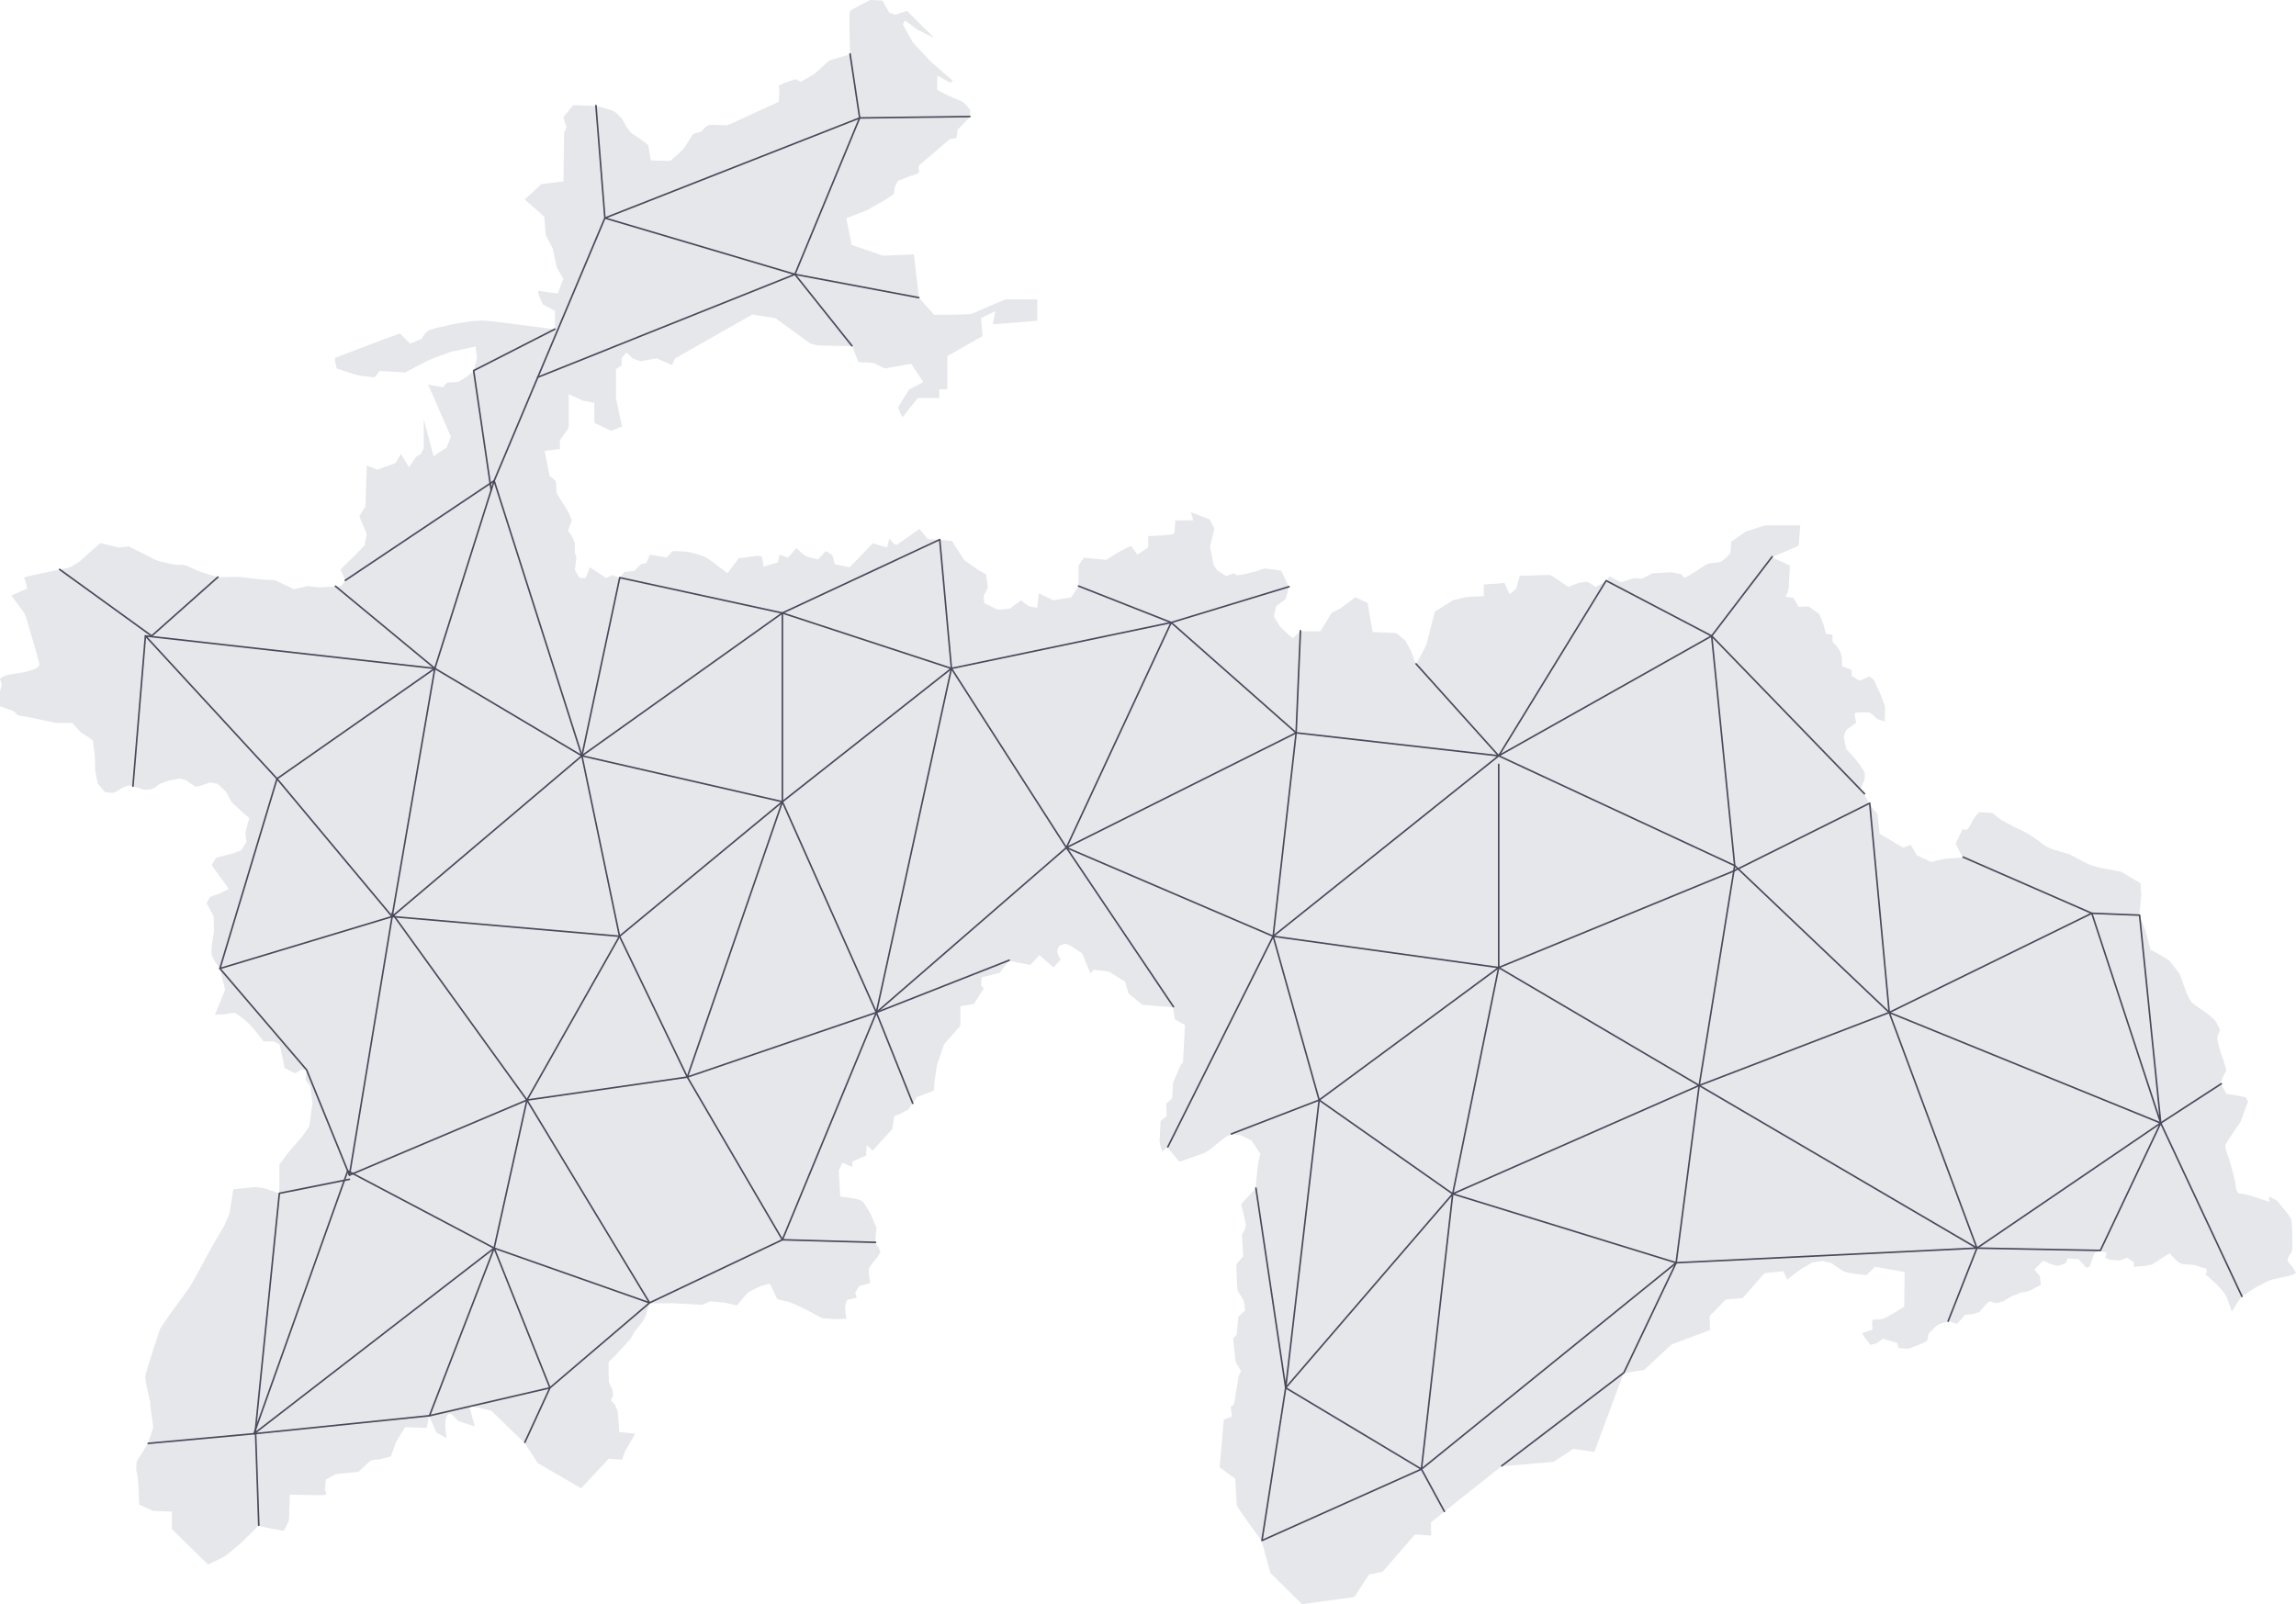 <svg width="1448" height="1012" viewBox="0 0 1448 1012" fill="none" xmlns="http://www.w3.org/2000/svg">
<path d="M94.907 885.036C94.907 885.036 91.351 871.198 91.641 868.252C91.904 865.305 101.018 838.102 101.018 838.102L106.366 830.263L119.879 811.61C119.879 811.61 129.651 794.22 130.283 792.615C130.916 791.011 141.478 773.121 141.478 773.121L144.666 765.702L147.194 750.233L160.865 748.812L165.976 749.365L176.196 752.785V734.658L182.518 726.134L189.867 717.9L195.004 710.718L197.085 695.538L195.583 685.146L192.659 681.147L193.37 674.886H189.604L186.206 677.096L179.515 673.781L176.38 658.864L172.482 656.917H166.186C166.186 656.917 160.813 649.656 156.835 645.631C152.858 641.606 147.8 638.817 147.8 638.817L141.478 639.843L135.525 640.159L141.953 624.374L138.686 610.957C138.686 610.957 133.655 604.932 133.365 601.328C133.076 597.724 134.972 587.516 134.972 587.516L134.735 577.94L130.257 569.758L132.47 565.865L138.607 563.602L144.323 560.682L133.418 545.765L136.368 541.056L146.905 538.372L152.041 536.478L155.439 531.216L154.728 525.665L156.361 518.904L157.309 516.221L152.384 511.854L146.114 506.092L142.532 499.436L137.079 494.385L132.312 493.648L126.148 495.858L123.198 496.2L117.034 492.017L113.214 491.07L106.392 492.412L100.412 494.674L97.199 497.095L94.67 498.094L90.666 498.147L83.87 495.99C83.87 495.99 81.895 495.411 80.815 495.542C79.735 495.674 76.574 497.2 75.81 497.779C75.072 498.384 72.702 499.857 71.411 500.041C70.147 500.199 66.38 499.725 66.38 499.725C66.38 499.725 61.981 494.99 61.665 494.096C61.349 493.201 60.032 486.15 60.032 486.15L59.794 476.311L58.794 469.208C58.794 469.208 59.32 467.761 57.819 466.524C56.291 465.288 51.181 462.184 51.181 462.184L45.544 456.054H35.192L19.993 452.818L11.116 451.187C11.116 451.187 8.877 448.609 7.981 448.345C7.086 448.082 0 445.557 0 445.557V435.981L1.185 431.876L0 428.246C0 428.246 1.554 426.431 5.189 425.72C8.824 424.984 13.803 424.352 16.674 423.721C19.545 423.09 23.312 421.379 23.312 421.379L24.998 419.301C24.998 419.301 21.837 407.068 21.02 404.989C20.204 402.911 16.806 389.494 15.568 387.31C14.33 385.127 7.138 375.682 7.138 375.682L17.148 371.315L15.857 365.843C15.857 365.843 13.934 364.291 17.306 363.607C20.678 362.923 23.049 362.396 24.287 362.081C25.498 361.765 43.911 358.003 43.911 358.003C43.911 358.003 48.916 355.293 50.127 354.241C51.339 353.188 63.219 342.586 63.219 342.586L75.099 345.454L81.131 344.638C81.131 344.638 96.54 352.373 98.542 353.373C100.544 354.372 110.185 356.214 110.185 356.214L116.296 356.319L126.754 360.818L137.448 364.159C137.448 364.159 150.145 363.764 151.725 364.001C153.306 364.238 165.027 365.659 166.292 365.659C167.556 365.659 173.483 366.053 173.483 366.053L185.363 371.709L194.108 369.631L200.772 370.552L211.572 369.947L215.102 369.631L217.762 366.237L214.733 359.239L224.19 349.953L229.879 344.112L231.275 336.798L227.377 327.538L226.666 325.407L230.459 319.54L231.302 293.627L237.861 296.284L249.424 292.127L252.822 286.26L257.933 294.784L262.279 288.365L265.44 286.287L267.205 282.893V264.424L273.448 287.812C273.448 287.812 280.955 282.761 281.403 282.419C281.85 282.077 284.353 275.421 284.353 275.421L269.997 242.615L279.506 244.325C279.506 244.325 281.271 241.378 282.72 241.299C284.168 241.22 288.963 240.931 288.963 240.931C288.963 240.931 294.31 237.774 295.179 237.011C296.075 236.275 298.709 234.012 298.709 234.012L300.79 225.962L299.947 218.595L284.327 221.91C284.327 221.91 273.132 225.883 269.733 227.54C266.335 229.198 255.562 234.959 255.562 234.959L239.362 234.012L236.939 237.327C236.939 237.327 236.623 238.221 234.41 237.906C232.197 237.59 228.352 237.274 225.717 236.695C223.083 236.117 216.024 233.723 216.024 233.723L212.389 232.486C212.389 232.486 210.519 226.014 211.625 225.593C212.731 225.172 241.285 214.333 241.285 214.333L252.164 210.387L258.67 216.727L265.993 213.781C265.993 213.781 268.206 209.124 270.998 208.098C273.79 207.072 285.354 204.599 286.592 204.336C287.83 204.073 296.839 202.626 296.839 202.626C296.839 202.626 303.819 202.021 305.874 202.232C307.928 202.442 318.912 203.81 321.836 204.1C324.76 204.389 349.995 207.809 349.995 207.809V196.075L342.224 191.919C342.224 191.919 337.904 182.816 339.959 183.395C342.014 184 351.707 185.105 351.707 185.105L355.316 175.871L351.154 168.794L348.52 156.56L344.2 148.458L343.225 136.698L330.924 125.78L341.539 116.072L355.369 114.415L355.737 83.739L357.265 80.345L355.184 74.11L361.427 66.349L375.967 66.797C375.967 66.797 385.529 69.243 387.162 70.191C388.796 71.138 392.404 74.979 392.404 74.979C392.404 74.979 394.195 78.425 394.88 79.714C395.565 81.003 398.226 84.029 398.226 84.029C398.226 84.029 408.709 90.658 408.947 92.079C409.184 93.5 410.474 101.155 410.474 101.155L422.776 101.524C422.776 101.524 430.546 94.71 431.336 93.5C432.127 92.289 437.184 84.502 437.184 84.502C437.184 84.502 440.319 83.581 441.978 83.108C443.638 82.634 444.191 78.504 449.38 78.688C454.543 78.872 458.784 79.03 458.784 79.03L491.078 64.271C491.078 64.271 492 55.931 491.078 54.616C490.156 53.327 501.878 49.986 501.878 49.986L504.96 51.617C504.96 51.617 513.284 47.013 514.285 46.066C515.286 45.119 522.951 38.2 522.951 38.2L536.201 34.227C536.201 34.227 535.015 7.787 536.201 6.814C537.386 5.84 548.739 0 548.739 0L556.536 0.342L560.83 7.945L564.623 9.261L571.998 6.814L589.225 24.019L578.241 18.521L570.76 12.891L569.338 15.311C569.338 15.311 574.948 25.572 575.581 26.545C576.213 27.518 587.355 39.199 587.355 39.199L600.974 51.038L599.261 52.169L591.122 47.618L590.964 56.563L596.575 59.667C596.575 59.667 605.372 63.403 606.927 64.139C608.481 64.876 611.905 69.48 611.905 69.48L611.747 73.716L603.976 81.845L603.213 87.133L599.051 87.712L579.347 104.549L579.295 106.364C579.295 106.364 580.533 108.601 578.768 109.469C577.003 110.337 573.658 111.179 573.658 111.179L566.309 114.02L564.491 117.414L563.622 122.491C563.622 122.491 560.777 124.491 558.933 125.622L557.089 126.727L546.816 132.594L536.201 136.698L533.751 137.619L537.096 154.482L556.878 161.27L576.371 160.507L579.585 187.92L589.173 198.575C589.173 198.575 610.983 198.706 612.985 197.891C614.987 197.075 633.926 188.867 633.926 188.867H654.183V202.337L638.694 203.626L626.103 204.599L627.789 196.286L618.701 200.679L619.623 212.045L597.47 224.646V245.561H592.413V251.112H578.768L569.18 263.214C569.18 263.214 566.098 257.768 566.651 256.663C567.204 255.558 573.342 245.719 573.342 245.719L582.324 241.036L574.606 229.513L558.09 232.46L551.031 228.935L541.443 228.435L537.412 218.359C537.412 218.359 517.34 217.938 516.023 217.911C514.733 217.885 510.913 216.57 510.913 216.57L488.918 200.679L474.51 198.417L425.805 226.041L423.803 230.329L414.215 226.041L403.889 227.935L399.069 226.041L395.038 222.357L392.009 226.041V230.434L388.479 232.96V251.112L392.273 269.055L385.45 271.791L374.835 266.74V254.138L367.248 252.638L358.661 248.613V269.791L353.103 277.868V283.208L343.515 284.445L346.544 300.072L350.574 303.597L351.075 311.174L358.477 323.039L360.663 328.327L358.213 334.799L360.663 338.14L362.56 342.691V348.742L363.482 351.347L362.56 359.713L365.589 364.633H369.382L372.043 357.819L382.263 364.633L386.267 362.844L390.982 364.633L393.642 360.844L400.069 360.081L404.231 355.925L407.629 355.162L409.895 349.874L420.51 351.768C420.51 351.768 423.671 347.664 424.672 347.611C425.673 347.559 434.26 348.111 434.26 348.111C434.26 348.111 442.558 350.295 444.691 351.399C446.825 352.504 449.907 354.846 450.934 355.635C451.962 356.424 458.731 361.581 458.731 361.581L465.922 352.136C465.922 352.136 475.563 350.926 477.328 350.689C479.093 350.452 480.7 351.399 480.7 351.399L481.464 357.45L490.551 354.793L491.684 349.874L496.979 351.768L502.273 345.717C502.273 345.717 506.83 350.321 508.7 351.005C510.597 351.689 515.892 352.899 515.892 352.899L520.817 347.611L524.979 350.268L526.507 355.951L535.964 357.845L550.346 342.718L559.434 345.375L560.935 339.692C560.935 339.692 564.175 344.665 565.861 343.481C567.547 342.297 579.874 333.641 579.874 333.641L585.169 340.061L600.315 341.192L608.191 353.399C608.191 353.399 616.752 359.529 617.885 360.16C619.044 360.792 621.888 362.37 621.888 362.37L623.021 370.683L620.361 375.971L620.729 380.523L629.527 384.679L636.745 384.022L643.831 378.629L648.756 382.417L654.051 383.443L655.184 374.261L664.271 378.629L675.44 376.945L680.181 369.947V356.714L683.579 351.794L697.593 353.162C697.593 353.162 712.739 343.533 713.503 344.612C714.267 345.691 717.296 349.9 717.296 349.9L724.119 345.322V338.193C724.119 338.193 740.239 337.561 740.555 336.588C740.871 335.615 741.161 328.353 741.161 328.353L752.541 328.196L751.013 323.065L762.761 327.617L765.843 333.378L763.13 344.638L765.369 356.372L767.66 359.844L773.35 363.37L778.276 361.554C778.276 361.554 779.303 363.054 781.279 362.817C783.281 362.581 791.763 360.607 792.843 360.239C793.923 359.871 796.741 358.661 797.926 358.661C799.112 358.661 808.015 360.002 808.015 360.002L812.888 370.394L810.807 377.971L804.749 382.522L803.432 388.941L807.383 395.387L812.888 400.649L815.338 402.543L820.079 398.202H832.776L839.835 386.6L845.63 383.601L854.771 376.734L862.489 380.418L865.702 398.754C865.702 398.754 879.11 399.254 880.085 399.281C881.059 399.307 886.354 404.226 886.354 404.226L889.936 410.804L892.965 419.091C892.965 419.091 899.445 407.568 899.788 405.937C900.13 404.305 904.898 385.89 904.898 385.89L916.198 378.707C916.198 378.707 924.101 376.603 925.707 376.524C927.314 376.445 935.77 376.077 935.77 376.077V368.71L948.835 367.763L952.049 374.945L956.158 371.394L958.476 363.238L977.784 362.659L989.137 370.236L995.775 367.579L1001.07 367L1006.36 370.236L1012.79 366.632L1015 363.528L1022.25 367.369C1022.25 367.369 1029.81 364.711 1031.1 364.764C1032.39 364.817 1035.5 365.08 1035.5 365.08L1042.14 361.686L1054.09 360.976L1060.31 362.238L1062.37 364.58L1068.53 361.081L1075.19 356.635C1075.19 356.635 1077.14 355.372 1079.25 355.241C1081.36 355.109 1085.44 354.425 1085.44 354.425C1085.44 354.425 1091.21 349.874 1091.37 348.242C1091.53 346.611 1091.81 341.771 1091.81 341.771L1100.82 335.404L1112.94 331.431H1135.36L1134.33 344.296L1117.47 351.478L1128.82 356.766L1128.06 371.525L1126.16 376.445L1131.09 377.208L1134.3 382.89L1140.55 382.522L1147.39 387.337L1150.13 394.308L1151.53 399.912L1155.69 400.28V404.832L1158.14 407.278L1160.54 410.882C1160.54 410.882 1161.72 414.618 1161.72 416.539V420.327L1167.78 422.59V426.378L1172.71 429.404L1179.03 426.746L1181.77 428.904L1185.88 437.743C1185.88 437.743 1188.67 444.899 1188.83 445.846C1188.99 446.793 1188.62 453.975 1188.62 453.975L1188.88 455.238L1184.17 453.686L1179.16 449.424H1173.5C1173.5 449.424 1169.44 449.214 1169.71 450.555C1169.97 451.897 1170.55 455.975 1170.55 455.975L1164.44 460.421C1164.44 460.421 1162.88 463.367 1162.88 464.972C1162.88 466.577 1164.49 472.707 1164.49 472.707L1168.49 476.943L1173.1 482.704L1176.11 487.545L1175.9 491.912L1173.13 498.2L1175.69 500.988L1178.98 506.934L1181.64 510.854L1184.04 513.301L1185.43 525.981L1200.21 534.689L1205.13 532.979L1208.85 539.556L1218.02 543.766L1226.47 541.714L1237.9 540.924L1233.35 532.216L1237.9 522.771C1237.9 522.771 1240.33 525.692 1242.83 520.114C1245.33 514.563 1248.33 512.38 1248.33 512.38L1256.37 512.774L1261.98 517.247C1261.98 517.247 1271.46 522.351 1273.7 523.245C1275.94 524.113 1282.02 527.665 1284.16 529.322C1286.32 530.98 1289.61 533.689 1292.17 534.847C1294.72 536.005 1303.62 538.478 1304.78 538.793C1305.94 539.109 1312.98 543.266 1316.72 544.949C1320.46 546.633 1325.38 547.607 1327.62 548.027C1329.86 548.448 1337.6 549.895 1337.6 549.895L1350.01 557.209L1350.41 565.023L1349.17 577.572C1349.17 577.572 1352.86 586.201 1353.15 587.069C1353.44 587.937 1356.04 598.434 1356.04 598.434C1356.04 598.434 1355.07 598.618 1357.94 599.96C1360.81 601.302 1368.16 606.037 1368.16 606.037L1374.56 614.245C1374.56 614.245 1377.8 623.138 1378.41 624.848C1379.01 626.558 1380.99 631.241 1382.67 632.688C1384.36 634.134 1391.81 639.265 1391.81 639.265C1391.81 639.265 1396.48 643.079 1397.08 643.816C1397.69 644.552 1400.09 649.867 1400.09 649.867C1400.09 649.867 1398.29 653.392 1398.32 655.023C1398.32 656.654 1400.64 664.784 1401.32 666.231C1402.01 667.677 1404.12 675.202 1404.12 675.202C1404.12 675.202 1399.9 682.726 1400.66 683.883C1401.46 685.041 1404.12 689.961 1404.12 689.961L1410.86 691.118L1416.42 692.223L1417.73 694.88L1413.18 707.35C1413.18 707.35 1408.96 713.822 1408.25 714.769C1407.54 715.69 1403.48 721.557 1403.4 722.872C1403.33 724.188 1405.59 730.791 1406.35 732.975C1407.12 735.158 1409.78 746.076 1409.78 746.076C1409.78 746.076 1409.99 753.495 1412.7 752.995C1415.42 752.495 1431.14 758.178 1431.14 758.178V754.732L1435.91 757.283L1441.78 764.466C1441.78 764.466 1444.65 767.938 1445.1 769.675C1445.52 771.411 1445.6 779.224 1445.6 779.224C1445.6 779.224 1445.81 785.67 1445.6 788.59C1445.39 791.51 1440.68 793.562 1443.86 797.035C1447.05 800.508 1448 803.165 1448 803.165C1448 803.165 1444.79 804.665 1443.1 804.98C1441.41 805.296 1431.51 807.559 1431.51 807.559C1431.51 807.559 1424.74 810.926 1423.34 811.742C1421.95 812.557 1414.44 817.345 1413.65 818.082C1412.86 818.845 1407.49 827.395 1407.49 827.395C1407.49 827.395 1404.98 819.608 1403.77 817.293C1402.56 814.977 1397.35 809.611 1397.35 809.611L1390.94 803.981L1391.79 802.113L1391.39 800.35L1383.91 798.035L1377.06 797.509C1377.06 797.509 1375.46 797.509 1373.45 795.825C1371.45 794.168 1368.21 790.59 1368.21 790.59L1357.41 797.614C1357.41 797.614 1354.12 798.43 1352.49 798.614C1350.85 798.798 1345.48 799.166 1345.48 799.166L1345.93 796.43L1341.61 793.431L1336.71 795.22L1330.68 794.746L1327.59 793.378L1328.62 790.221L1324.38 789.09C1324.38 789.09 1321.46 789.511 1320.48 791.563C1319.51 793.615 1318.48 797.719 1318.01 798.666C1317.53 799.613 1315.71 799.666 1315.71 799.666L1310.92 794.378L1303.86 793.878L1302.81 796.798L1297.99 798.587C1297.99 798.587 1293.4 797.746 1292.06 796.851C1290.72 795.957 1288.5 795.352 1288.5 795.352L1282.92 800.929L1286.45 804.954L1287.11 810.558L1279.39 814.53L1274.07 815.53L1267.91 818.108L1263.3 820.923L1259.21 822.081L1254.68 820.87L1253.15 822.081L1248.36 827.632L1243.83 829.052L1239.22 829.473L1236.72 832.551L1233.98 835.182L1230.84 834.104C1230.84 834.104 1230.32 833.235 1228.42 833.683C1226.52 834.13 1223.28 835.235 1223.28 835.235C1223.28 835.235 1221.52 836.103 1220.36 837.208C1219.2 838.313 1216.09 841.601 1216.09 841.601C1216.09 841.601 1215.99 844.048 1215.51 845.442C1215.04 846.837 1203.32 850.941 1203.32 850.941L1197.39 850.31L1196.52 847.179L1187.54 844.495L1183.24 847.521L1179.66 848.389L1175.32 842.759L1174.39 840.97L1180.95 838.708C1180.95 838.708 1180.06 832.63 1181.45 832.394C1182.85 832.157 1185.17 832.946 1188.28 831.631C1191.38 830.315 1200.89 824.317 1200.89 824.317L1201.16 802.428L1182.48 799.114L1177.19 804.402C1177.19 804.402 1172.26 803.954 1169.63 803.56C1166.99 803.165 1163.91 802.744 1162.44 801.85C1160.96 800.955 1155.06 796.798 1155.06 796.798L1149.87 795.483L1143.07 796.351L1135.7 800.666L1129.35 805.454L1127.16 807.217L1124.64 801.929C1124.64 801.929 1119.05 802.534 1118.1 802.613C1117.15 802.718 1112.78 803.191 1112.78 803.191L1098.98 818.924L1088.47 819.739L1078.2 830.184L1078.46 839.023L1054.12 848.179L1036.81 864.227L1023.93 866.252L1005.49 915.922L992.245 914.028L979.68 922.21L946.912 924.999L902.475 960.304L902.58 968.67L892.333 968.039L871.919 991.585L863.411 993.242L854.165 1007.45L821.159 1012L801.219 992.321L795.661 972.09C795.661 972.09 780.041 950.544 779.988 949.702C779.935 948.86 778.987 932.812 778.987 932.812L769.188 925.656L771.77 895.586L776.959 893.639L776.195 887.404C776.195 887.404 778.118 886.694 778.46 884.642C778.803 882.59 781.226 867.752 781.226 867.752L782.728 865.147L779.198 858.939L777.67 844.311L779.935 842.049L780.936 830.71L785.23 826.685L784.466 820.634C784.466 820.634 781.727 816.24 780.831 814.767C779.935 813.32 779.698 797.667 779.698 797.667L784.045 792.484L783.228 779.014C783.228 779.014 785.862 774.226 785.757 772.7C785.625 771.201 782.728 759.599 782.728 759.599L791.815 749.759C791.815 749.759 793.238 734.921 793.527 733.711C793.791 732.475 794.844 727.844 794.844 727.844L789.287 719.531C789.287 719.531 783.202 716.374 782.332 716.085C781.49 715.795 776.3 715.664 776.3 715.664C776.3 715.664 773.719 716.506 771.48 718.347C769.241 720.189 763.683 724.688 762.998 725.24C762.313 725.792 759.179 727.502 758.204 727.844C757.229 728.186 749.59 730.87 748.063 731.422C746.535 731.975 743.822 732.922 743.822 732.922L736.235 723.846L732.943 726.371C732.943 726.371 731.231 721.11 731.283 720.11C731.336 719.136 731.942 707.193 731.942 707.193L735.735 704.167L735.472 696.353L739.265 692.828L739.765 682.989L744.559 671.887L746.034 670.282L747.325 646.683L740.792 642.869L739.765 635.424L720.641 633.898C720.641 633.898 712.555 627.452 712.002 627.031C711.448 626.584 709.657 619.349 709.657 619.349L699.358 612.956L689.77 611.772L687.715 613.956L682.394 601.381C682.394 601.381 676.467 597.408 675.651 596.882C674.808 596.356 671.805 595.33 671.805 595.33L668.012 596.645C668.012 596.645 666.879 598.46 666.774 600.118C666.668 601.775 668.96 605.353 668.96 605.353L664.403 610.273L655.5 602.512L649.81 608.747L636.165 606.09L630.476 613.719L619.07 616.56L618.754 621.585L620.44 623.506L614.197 633.345L605.662 634.792V647.078L595.442 658.68L590.964 671.781C590.964 671.781 589.383 681.647 589.331 682.594C589.278 683.568 589.015 687.961 589.015 687.961L578.215 692.118L575.344 696.327L572.92 699.879L566.862 703.088L564.017 704.036L562.7 712.244C562.7 712.244 558.907 716.4 558.143 717.269C557.379 718.137 550.372 725.792 550.372 725.792L546.579 722.399L546.21 729.028L537.676 732.633L537.491 736.237L531.248 733.396L528.983 738.499C528.983 738.499 529.773 751.469 529.8 752.443C529.852 753.416 529.905 754.784 529.905 754.784C529.905 754.784 538.282 755.836 540.916 756.547C543.55 757.257 544.604 758.494 544.604 758.494L549.081 765.702L551.847 772.595C551.847 772.595 552.848 772.779 552.664 775.226C552.479 777.672 551.9 784.118 551.9 784.118L553.612 786.38L555.324 789.669L553.797 792.536L551.136 795.641C551.136 795.641 548.581 799.035 548.159 799.798C547.738 800.561 547.975 803.981 547.975 803.981L548.871 809.426L541.864 811.321L539.414 815.477L540.257 818.74L534.304 820.002L533.777 821.318C533.777 821.318 532.75 822.923 532.987 825.869C533.224 828.789 533.777 831.999 533.777 831.999C533.777 831.999 527.956 832.052 526.981 832.13C526.007 832.209 518.552 831.552 518.552 831.552L506.119 824.975C506.119 824.975 498.454 821.449 497.505 821.318C496.557 821.186 490.13 819.476 490.13 819.476L486.495 811.636L485.257 809.795L480.331 811.11C480.331 811.11 472.587 814.504 471.454 815.688C470.321 816.872 468.715 818.766 467.977 819.66C467.239 820.581 464.737 823.475 464.737 823.475L457.124 821.765L447.905 820.949L442.848 823.08L424.461 822.133L409.394 822.212C409.394 822.212 407.919 828.105 407.603 829.105C407.287 830.105 405.786 833.078 404.864 834.209C403.942 835.34 400.465 839.681 400.465 839.681L397.646 844.522L388.743 854.387L383.87 859.228C383.87 859.228 383.791 863.043 383.817 863.99C383.817 864.963 384.028 871.987 384.028 871.987L386.293 876.644L386.662 880.564L385.266 883.326L387.768 886.062L389.401 889.903L390.192 897.191L390.455 903.373L400.544 904.373L393.985 915.975L392.352 920.763L383.896 920.21L366.485 938.889L339.195 923.025L330.74 910.161L322.073 901.768L309.904 889.982L295.89 886.694L299.42 899.822L289.147 896.507L284.458 891.824C284.458 891.824 281.903 890.929 281.06 895.691C280.244 900.453 281.745 907.267 281.745 907.267L275.318 903.742L270.603 893.376L268.996 900.821L255.483 900.321L249.925 909.398L246.527 918.737L238.756 920.789C238.756 920.789 234.647 920.158 232.25 922.657C229.853 925.13 226.06 928.445 226.06 928.445L211.599 929.997L205.487 933.365L204.855 939.915C204.855 939.915 207.7 943.204 203.222 943.204C198.744 943.204 190.289 943.02 190.289 943.02L182.781 942.836C182.781 942.836 182.36 956.726 182.254 958.594C182.149 960.462 178.856 965.776 178.856 965.776L167.872 963.645L162.946 962.514L152.858 972.59C152.858 972.59 143.322 980.93 141.531 981.93C139.74 982.929 131.258 986.955 131.258 986.955L108.394 964.645V953.543L96.514 953.175L87.795 949.15C87.795 949.15 87.4 932.47 86.399 929.471C85.398 926.498 86.346 921.71 86.346 921.71L93.142 910.845L96.672 900.479L94.617 885.378L94.907 885.036Z" fill="#E5E7EB"/>
<path d="M247.292 578.203L174.695 491.254L274.239 421.669L247.292 578.203Z" stroke="#4C485B" stroke-linecap="round" stroke-linejoin="round"/>
<path d="M390.717 590.621L332.318 693.959L247.289 576.125" stroke="#4C485B" stroke-linecap="round" stroke-linejoin="round"/>
<path d="M138.688 610.983L193.345 674.886L220.371 741.314" stroke="#4C485B" stroke-linecap="round" stroke-linejoin="round"/>
<path d="M366.982 476.784L493.419 386.705V505.75L366.982 476.784ZM366.982 476.784L311.639 303.281L274.234 421.669" stroke="#4C485B" stroke-linecap="round" stroke-linejoin="round"/>
<path d="M217.766 366.106L311.646 303.281L381.476 137.539L501.328 173.056L542.157 74.4L381.476 137.539L375.839 66.586" stroke="#4C485B" stroke-linecap="round" stroke-linejoin="round"/>
<path d="M339.141 237.984L501.323 173.056L537.279 218.148" stroke="#4C485B" stroke-linecap="round" stroke-linejoin="round"/>
<path d="M433.469 679.463L493.421 505.75L552.689 638.712L433.469 679.463Z" stroke="#4C485B" stroke-linecap="round" stroke-linejoin="round"/>
<path d="M552.688 638.712L600.023 421.669L672.54 534.716L552.688 638.712Z" stroke="#4C485B" stroke-linecap="round" stroke-linejoin="round"/>
<path d="M493.422 386.705L390.849 364.396L366.984 476.785" stroke="#4C485B" stroke-linecap="round" stroke-linejoin="round"/>
<path d="M680.211 369.71L738.636 392.704L812.944 370.079" stroke="#4C485B" stroke-linecap="round" stroke-linejoin="round"/>
<path d="M738.639 392.704L817.426 462.289L672.549 534.716L738.639 392.704ZM738.639 392.704L600.032 421.669L592.656 340.376L493.429 386.705L600.032 421.669L493.429 505.75L390.725 590.621L433.477 679.464L332.327 693.959L220.377 741.314L247.297 578.203L138.693 610.983L174.701 491.254L91.727 401.175L274.244 421.669L366.992 476.785L247.297 578.203L390.725 590.621L366.992 476.785" stroke="#4C485B" stroke-linecap="round" stroke-linejoin="round"/>
<path d="M817.422 462.289L820.135 397.886" stroke="#4C485B" stroke-linecap="round" stroke-linejoin="round"/>
<path d="M945.18 482.178V610.378L1094.01 549.211" stroke="#4C485B" stroke-linecap="round" stroke-linejoin="round"/>
<path d="M736.503 723.503L802.936 590.62L831.937 693.959L945.178 610.378L802.936 590.62L945.178 476.785L817.423 462.289L802.936 590.62L672.547 534.715L740.033 635.055" stroke="#4C485B" stroke-linecap="round" stroke-linejoin="round"/>
<path d="M1071.62 684.752L1094.01 546.055L1191.47 638.712L1071.62 684.752Z" stroke="#4C485B" stroke-linecap="round" stroke-linejoin="round"/>
<path d="M1093.45 549.422L1179.16 506.671L1191.46 638.712L1319.22 576.125L1238.08 540.688" stroke="#4C485B" stroke-linecap="round" stroke-linejoin="round"/>
<path d="M1175.87 500.725L1079.49 401.175L1094 546.054L945.176 476.785L1079.49 401.175L1012.93 366.29L945.176 476.785L893.047 418.775" stroke="#4C485B" stroke-linecap="round" stroke-linejoin="round"/>
<path d="M1079.48 401.175L1117.65 351.163" stroke="#4C485B" stroke-linecap="round" stroke-linejoin="round"/>
<path d="M1349.35 577.309L1319.22 576.125L1362.68 708.455L1349.35 577.309Z" stroke="#4C485B" stroke-linecap="round" stroke-linejoin="round"/>
<path d="M1362.68 708.455L1191.46 638.712L1246.78 787.354L1362.68 708.455Z" stroke="#4C485B" stroke-linecap="round" stroke-linejoin="round"/>
<path d="M1246.78 787.354L1057.09 796.588L1071.61 684.752L1246.78 787.354Z" stroke="#4C485B" stroke-linecap="round" stroke-linejoin="round"/>
<path d="M792.055 749.496L810.836 875.486L831.935 693.959L916.174 753.127L945.176 610.378L1071.61 684.751L916.174 753.127L1057.1 796.588L896.445 926.787L916.174 753.127L810.836 875.486L896.445 926.787L795.848 971.827L810.836 875.486" stroke="#4C485B" stroke-linecap="round" stroke-linejoin="round"/>
<path d="M831.932 693.959L776.562 715.322" stroke="#4C485B" stroke-linecap="round" stroke-linejoin="round"/>
<path d="M896.438 926.787L910.926 953.464" stroke="#4C485B" stroke-linecap="round" stroke-linejoin="round"/>
<path d="M1057.1 796.588L1024.09 865.989L947.07 924.736" stroke="#4C485B" stroke-linecap="round" stroke-linejoin="round"/>
<path d="M1228.6 833.472L1246.78 787.354L1324.64 788.827L1362.68 708.455L1413.91 817.819" stroke="#4C485B" stroke-linecap="round" stroke-linejoin="round"/>
<path d="M1362.69 708.455L1400.91 683.647" stroke="#4C485B" stroke-linecap="round" stroke-linejoin="round"/>
<path d="M636.454 605.748L552.689 638.712L493.422 782.092L552.189 783.723" stroke="#4C485B" stroke-linecap="round" stroke-linejoin="round"/>
<path d="M552.688 638.712L575.631 696.012" stroke="#4C485B" stroke-linecap="round" stroke-linejoin="round"/>
<path d="M331.004 909.871L346.835 875.486L270.867 893.087L311.643 787.354L346.835 875.486L409.659 821.87L311.643 787.354L332.321 693.959L409.659 821.87L493.424 782.092L433.471 679.464" stroke="#4C485B" stroke-linecap="round" stroke-linejoin="round"/>
<path d="M311.649 787.354L219.297 738.631L160.188 904.452L311.649 787.354Z" stroke="#4C485B" stroke-linecap="round" stroke-linejoin="round"/>
<path d="M270.864 893.087L160.178 904.452L93.43 910.529" stroke="#4C485B" stroke-linecap="round" stroke-linejoin="round"/>
<path d="M220.366 743.945L176.192 752.784L161.125 901.794L163.206 962.198" stroke="#4C485B" stroke-linecap="round" stroke-linejoin="round"/>
<path d="M91.72 401.175L83.844 495.963" stroke="#4C485B" stroke-linecap="round" stroke-linejoin="round"/>
<path d="M37.586 359.187L95.642 401.175L137.445 364.027" stroke="#4C485B" stroke-linecap="round" stroke-linejoin="round"/>
<path d="M274.236 421.669L211.57 369.815" stroke="#4C485B" stroke-linecap="round" stroke-linejoin="round"/>
<path d="M309.766 309.201L298.703 233.801L349.937 207.625" stroke="#4C485B" stroke-linecap="round" stroke-linejoin="round"/>
<path d="M501.32 173.056L579.448 187.762" stroke="#4C485B" stroke-linecap="round" stroke-linejoin="round"/>
<path d="M611.648 73.532L542.16 74.4L536.102 33.99" stroke="#4C485B" stroke-linecap="round" stroke-linejoin="round"/>
</svg>
